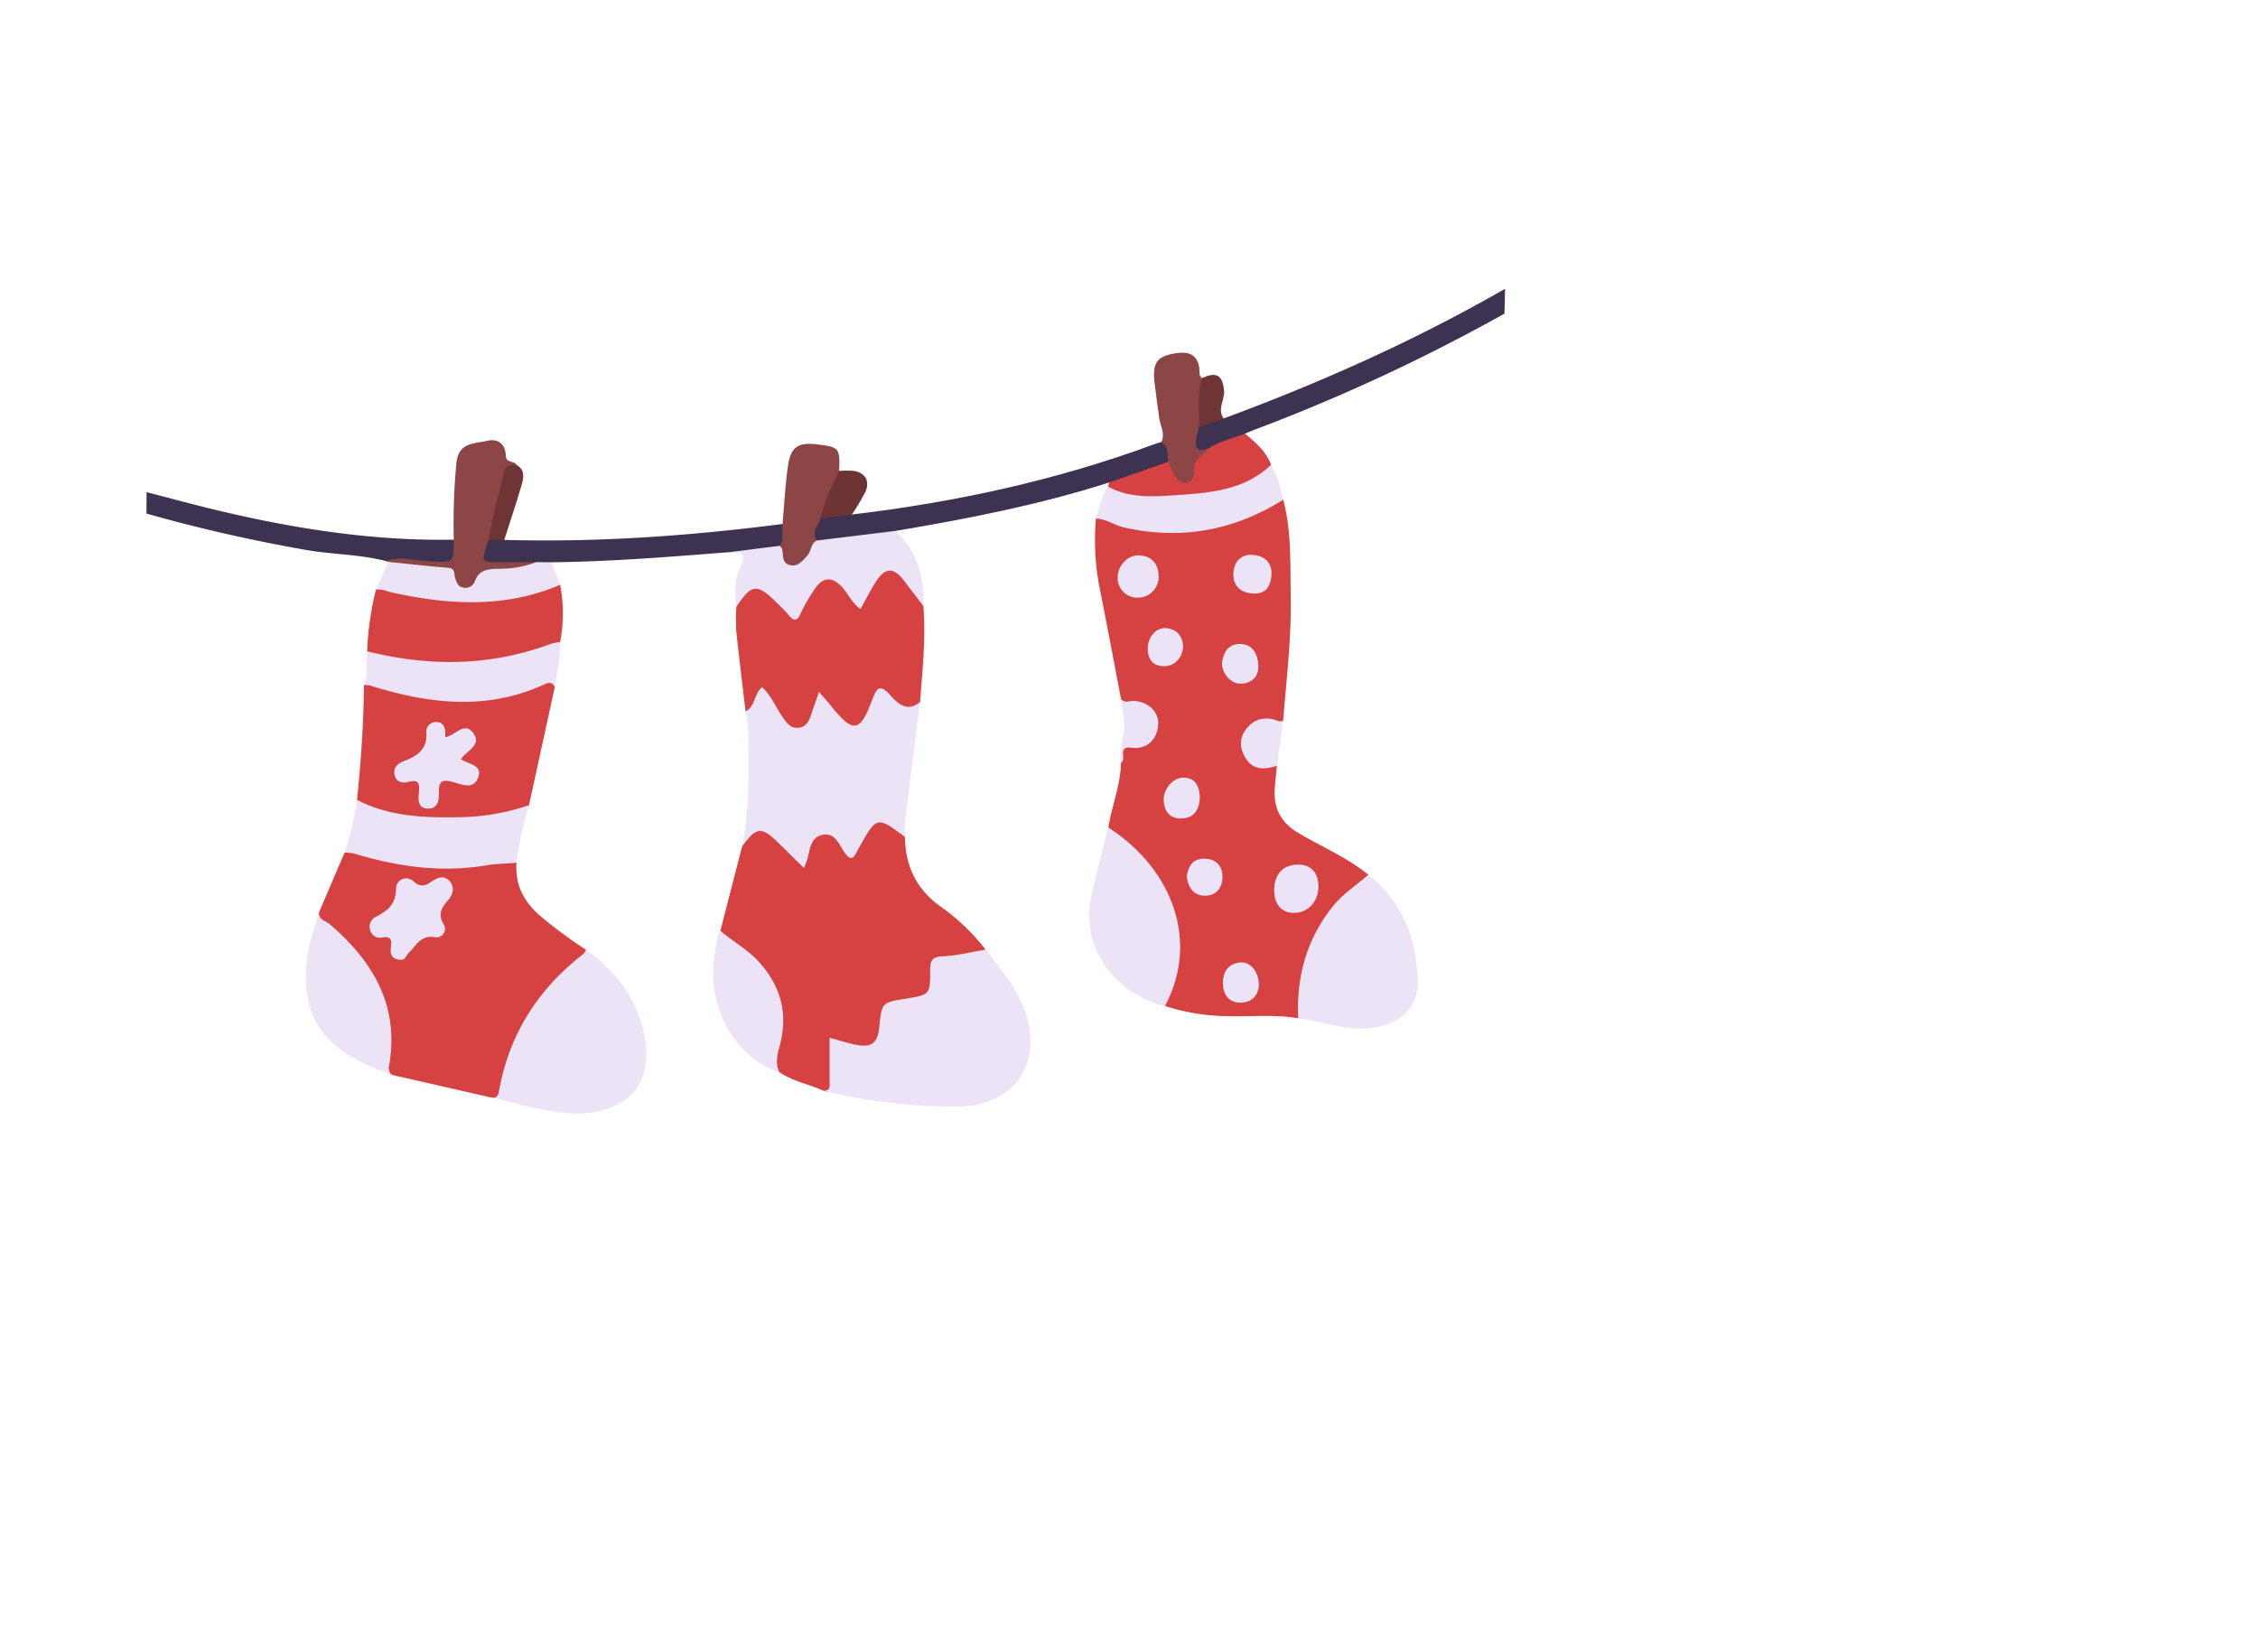 <svg xmlns="http://www.w3.org/2000/svg" data-name="Layer 1" viewBox="0 0 700 512" id="winter-socks"><path fill="#3d3351" d="M45.439 152.574c3.45.905 6.907 1.79 10.355 2.7 27.816 7.349 55.954 12.52 84.887 12.034 2.68 5.39 1.282 8.063-4.483 8.14-5.62.077-11.156-1.037-16.736-1.562-8.119-2.067-16.53-1.987-24.747-3.433a495.293 495.293 0 0 1-49.31-11.248"></path><path fill="#d64142" d="M347.524 216.677c-2.138-11.152-4.208-22.318-6.437-33.452a76.514 76.514 0 0 1-1.332-22.46c1.656-1.59 3.345-.5 4.955.026 16.386 5.357 32.124 3.616 47.348-4.18 1.794-.918 3.388-2.67 5.758-1.694 2.595 9.814 2.14 19.854 2.323 29.862.237 12.957-1.332 25.788-2.35 38.66-.894 1.362-2.24.862-3.481.87-5.258.033-7.74 2.082-7.74 6.352.001 4.337 1.766 5.803 7.195 5.944.808.021 1.604-.013 2.093.802-.24 2.545-.58 5.085-.697 7.636-.268 5.815 2.2 10.112 7.228 13.109 7.276 4.336 15.192 7.603 21.816 13.029.285 2.019-1.31 2.785-2.55 3.747-11.574 8.989-17.57 20.735-17.676 35.453-.013 1.853.476 3.96-1.533 5.282-7.065-1.205-14.19-.486-21.287-.654a65.239 65.239 0 0 1-19.994-3.148c-.21-4.43 2.212-8.242 2.873-12.534 1.919-12.454-1.945-22.843-10.094-31.983-3.319-3.723-7.357-6.762-10.334-10.815 1.048-6.755 3.794-13.179 3.916-20.114.345-3.139.28-6.13 5.105-6.069 3.197.041 4.869-2.945 4.973-6.138.11-3.366-2.26-4.687-5.138-5.395-1.761-.434-4.04.3-4.94-2.136zm-124.206 71.858 6.73-26.1c3.183-6.94 6.047-7.537 11.414-2.376.58.559 1.125 1.155 1.718 1.7 1.537 1.413 2.736 3.95 4.592 4.076 2.622.18 1.921-3.127 2.995-4.742 2.613-3.932 5.5-4.355 9.137-.989 4.094 3.792 4.094 3.792 6.95-.643 4.794-7.44 8.847-7.443 13.677-.009.118 8.89 3.457 16.018 10.797 21.4a64.529 64.529 0 0 1 14.2 13.53c-2.654 3.501-6.776 2.64-10.262 3.056-3.843.46-6.01 1.411-5.727 5.764.273 4.19-2.035 6.594-6.157 7.304a22.191 22.191 0 0 1-4.29.694c-3.692-.1-4.951 1.577-5.087 5.26-.283 7.662-3.329 9.878-11.039 8.18-3.265-.72-4.533.059-4.39 3.402a33.469 33.469 0 0 1-.185 7.243c-.282 1.594-.27 3.883-3.108 2.836-4.516-2.045-9.54-2.885-13.694-5.786-2.478-1.716-2.176-4.151-1.49-6.513 4.128-14.202-1.003-24.735-12.8-32.677-1.744-1.174-3.455-2.382-3.981-4.61zm-124.42-5.702 7.923-18.513c1.748-1.363 3.631-.914 5.518-.413 13.81 3.664 27.741 5.177 41.93 2.44 2.048-.395 4.177-.69 5.856 1.11-.513 6.778 2.241 12.041 7.282 16.42a140.61 140.61 0 0 0 14.254 10.552c.385 2.16-1.208 3.196-2.54 4.313-11.48 9.633-19.24 21.53-22.546 36.277-.481 2.15-.012 5.675-4.114 5.256l-30.974-7.062c-2.036-.952-1.928-2.673-1.733-4.526 1.787-17.037-5.184-30.226-17.997-40.844-1.563-1.295-3.64-2.352-2.859-5.01z"></path><path fill="#ece4f6" d="M280.53 259.452c-8.702-6.503-8.738-6.524-14.411 3.698-1.301 2.344-2.003 4.596-4.544.764-1.555-2.347-2.948-6.054-6.803-5.074-3.53.897-3.645 4.507-4.462 7.409-.257.913-.658 1.786-1.061 2.86-2.654-2.617-5.149-5.093-7.662-7.55-5.581-5.455-6.982-5.345-11.538.876 2.532-12.152 1.939-24.47 1.894-36.755a33.132 33.132 0 0 0-.818-5.167c1.071-1.63 1.233-3.646 2.324-5.285 2.051-3.082 3.711-3.264 5.913-.314 1.635 2.189 2.787 4.73 4.553 6.831 2.653 3.158 4.73 2.832 6.47-.906 3.775-8.112 3.775-8.112 9.637-.965 3.873 4.723 5.965 4.391 8.435-1.356.509-1.183.946-2.396 1.536-3.547 1.454-2.837 3.514-3.413 5.705-1.056 2.65 2.85 5.899 3.668 9.544 3.703-1.55 12.177-3.122 24.352-4.62 36.535a48.44 48.44 0 0 0-.091 5.3zm-25.247 78.669c2.325.07 1.888-1.622 1.892-3 .013-4.341.005-8.683.005-13.404 2.831.764 5.378 1.583 7.982 2.125 4.99 1.04 6.912-.427 7.42-5.423.777-7.638.777-7.638 8.08-8.806 7.542-1.207 7.742-1.303 7.69-8.759-.02-2.885.419-4.25 3.843-4.397 4.466-.19 8.89-1.339 13.333-2.075 4.708 6.1 9.81 11.926 12.33 19.44 5.45 16.255-3.58 28.871-20.707 29.192a167.326 167.326 0 0 1-41.868-4.893z"></path><path fill="#d64142" d="M285.242 217.618c-4.126 3.34-6.927.45-9.425-2.288-2.81-3.081-3.936-2.38-5.288 1.237-4.014 10.738-5.927 10.942-13.199 1.898-.982-1.221-2.054-2.37-3.446-3.965-.88 2.543-1.611 4.582-2.292 6.637-.672 2.031-1.388 4.096-3.856 4.449-2.703.387-3.968-1.617-5.266-3.509-2.054-2.995-3.37-6.522-6.25-9.043-2.545 2.09-2.006 6.027-5.095 7.479-.98-8.403-2.028-16.8-2.9-25.214a61.71 61.71 0 0 1 .058-7.174c2.501-7.374 6.51-8.367 12.26-3.038 5.635 5.222 5.635 5.222 9.669-1.108 4.215-6.616 8.067-6.925 13.111-.613 2.391 2.992 3.74 2.988 5.244-.468a17.362 17.362 0 0 1 2.323-3.664c3.338-4.279 6.742-4.273 10.258-.02a26.511 26.511 0 0 1 5.105 8.669c.816 9.95-.299 19.836-1.011 29.735zm-113.24-4.671-8.012 36.668c-2.284 2.697-5.523 3.036-8.704 3.62a88.242 88.242 0 0 1-36.417-.675c-3.147-.735-6.325-1.509-8.176-4.594 1.2-11.829 2.036-23.68 2.13-35.575 1.661-2.063 3.529-.635 5.225-.188 11.28 2.973 22.619 4.901 34.364 3.31a77.94 77.94 0 0 0 13.983-3.705c1.912-.631 4.355-2.198 5.607 1.139z"></path><path fill="#ece4f6" d="M152.461 340.275c1.781.21 2.042-1.012 2.282-2.344 3.166-17.55 12.192-31.473 26.208-42.311.34-.263.478-.788.71-1.19 8.933 6.352 15.275 14.538 17.863 25.354 2.276 9.51.113 17.34-6.438 21.604-6.273 4.084-13.535 4.255-20.571 3.315-6.761-.903-13.375-2.908-20.054-4.428zm249.983-24.613c-.583-12.828 2.562-24.459 10.69-34.65 3.155-3.957 7.342-6.6 11.069-9.832 10.634 8.419 14.934 19.855 15.34 32.967.216 6.976-4.155 12.054-10.978 13.867-7.501 1.994-14.641-.035-21.84-1.676-1.405-.32-2.853-.455-4.28-.676z"></path><path fill="#d64142" d="M113.812 201.904a95.272 95.272 0 0 1 2.719-19.075 6.164 6.164 0 0 1 5.136-.567c5.183 1.321 10.482 1.799 15.775 2.47a73.572 73.572 0 0 0 30.621-2.854c1.82-.541 3.607-1.6 5.602-.605a47.194 47.194 0 0 1-.029 17.777c-3.772 3.352-8.589 4.248-13.233 5.287a97.682 97.682 0 0 1-38.354.913c-2.91-.506-6.194-.52-8.237-3.346Z"></path><path fill="#ece4f6" d="M343.608 256.53c19.934 12.877 28.249 35.254 17.555 55.33-14.022-3.218-26.855-17.05-22.714-34.825q2.401-10.31 5.16-20.506Z"></path><path fill="#3d3351" d="M466.395 97.231a572.92 572.92 0 0 1-77.745 36.09c-.903.343-1.785.74-2.677 1.11-3.062 3.704-7.998 3.543-11.797 5.74-5.033.317-5.979-1.97-3.242-7.808a10.352 10.352 0 0 1 8.42-2.644c30.162-11.151 59.41-24.203 87.23-40.198"></path><path fill="#ece4f6" d="M286.253 187.883q-2.914-3.824-5.827-7.65c-3.465-4.577-6.026-4.49-9.13.475-1.607 2.571-2.97 5.295-4.513 8.073-2.502-1.624-3.577-4.212-5.283-6.255-3.347-4.006-6.42-3.9-9.176.448a52.627 52.627 0 0 0-4.073 7.119c-1.237 2.86-2.318 2.386-3.917.403a43.724 43.724 0 0 0-3.367-3.468c-6.316-6.264-7.866-6.128-12.684 1.097-.54-4.218-.633-8.612 1.213-12.354 2.323-4.712-.253-4.625-3.46-4.59.18-1.694 1.553-2.035 2.792-2.07 4.007-.114 7.923-1.402 11.963-.906a4.279 4.279 0 0 1 2.815 2.358c2.016 3.392 3.515 3.494 5.814.307 1.318-1.825 2.288-3.9 4.738-4.505 6.277-1.313 12.67-1.766 18.992-2.723 1.572-.238 3.21-.508 4.451.941 6.802 6.312 8.946 14.353 8.652 23.3zm-175.56 60.083c9.759 5.102 20.436 5.545 31.017 5.38a70.201 70.201 0 0 0 22.28-3.73 108.614 108.614 0 0 0-3.865 17.84c-3.193.265-6.422.308-9.571.83-13.966 2.318-27.503.33-40.878-3.712a13.82 13.82 0 0 0-2.855-.254 97.913 97.913 0 0 0 3.872-16.354zm-11.795 34.867c-.138 2.343 2.061 2.597 3.317 3.67 13.448 11.489 21.605 25.21 18.436 43.69a2.88 2.88 0 0 0 .836 3.02c-5.81-2.261-11.673-4.465-16.627-8.373-9.779-7.715-11.15-18.259-9.372-29.588.662-4.214 2.247-8.283 3.41-12.419z"></path><path fill="#3d3351" d="m277.601 164.583-24.345 2.967c-3.48-3.074-.94-5.282 1.083-7.572 3.228-.668 6.424-2.074 9.767-.48 32.01-3.797 63.326-10.573 93.62-21.754.753-.278 1.532-.481 2.299-.719 3.565.654 3.217 3.146 2.697 5.722-5.567 4.257-11.736 6.87-18.868 6.823-21.651 6.914-43.885 11.262-66.253 15.013Z"></path><path fill="#ece4f6" d="M113.812 201.904c19.223 4.794 38.242 4.695 56.986-2.33a16.054 16.054 0 0 1 2.838-.524c.271 4.728-1.061 9.268-1.634 13.897-.942-2-2.559-1.097-3.707-.581-17.863 8.03-35.718 5.724-53.602.14a7.772 7.772 0 0 0-1.87-.115c1.306-3.404.52-7.005.989-10.487zm284.004-46.987c-15.31 9.571-31.732 12.604-49.421 8.57-2.972-.677-5.498-2.66-8.64-2.721 1.027-3.384 1.724-6.892 3.76-9.892 2.468-.475 4.782.51 7.17.772 14.192 1.551 28.015.99 40.62-6.846a4.778 4.778 0 0 1 2.762-.72 40.482 40.482 0 0 1 3.749 10.837z"></path><path fill="#3d3351" d="m241.759 169.193-15.724 1.989c-18.357 1.417-36.708 2.932-55.135 3.124-1.483 1.35-3.319 1.237-5.128 1.248-3.533-.098-7.07.04-10.6-.078-2.172-.072-4.92.602-5.97-1.973-.97-2.384-.024-4.722 1.93-6.514a4.324 4.324 0 0 1 5.197.378c28.893.81 57.623-1.239 86.26-4.933 1.835 2.513 1.965 4.815-.83 6.76Z"></path><path fill="#ece4f6" d="M223.318 288.535c3.985 3.443 8.702 5.912 12.265 9.967 6.562 7.467 8.74 15.833 6.202 25.417-.744 2.807-1.578 5.576-.196 8.415-13.825-4.198-23.029-20.705-19.888-37.329.406-2.15.235-4.533 1.617-6.47Z"></path><path fill="#8c4646" d="M151.513 167.446a6.565 6.565 0 0 0-.423.858c-1.963 5.99-1.961 5.994 4.126 5.99 3.66-.003 7.322-.019 10.983-.028-1.952 3.434-5.512 2.78-8.508 3.043-3.887.343-7.487.3-10.206 4.069-1.885 2.611-5.126 2.232-6.822-.605-1.548-2.59-3.613-3.144-6.27-3.64-4.678-.873-9.723-.12-13.987-2.943l-.945-.304c4.656-1.572 9.275-.066 13.91.163 7.342.362 7.342.365 7.31-6.741a198.438 198.438 0 0 1 .827-23.968c.72-6.268 5.594-5.76 9.531-6.689 3.5-.825 5.641 1.15 5.774 4.623.095 2.472 2.662 1.381 3.272 2.84-2.619 2.188-3.132 5.349-4.104 8.382-1.588 4.957-1.326 10.468-4.468 14.95Z"></path><path fill="#ece4f6" d="M120.406 174.19c6.193.626 12.38 1.327 18.582 1.838 2.256.185 1.696 1.87 2.103 3.1.455 1.373.853 2.788 2.643 3.04a3.097 3.097 0 0 0 3.487-2.002c1.42-3.86 4.555-3.748 7.757-3.86a30.43 30.43 0 0 0 11.22-2.04l4.702.04 2.765 6.967c-17.194 7.368-34.768 6.255-52.457 2.319-1.551-.345-3.01-1.156-4.677-.762l3.875-8.64Z"></path><path fill="#d64142" d="M394.067 144.08c-8.442 8.059-19.313 8.751-29.995 9.457-6.923.457-14.054.872-20.557-2.663.11-.433.221-.867.336-1.302q9.155-3.2 18.303-6.395c2.832.26 2.21 4.84 4.887 4.455 2.986-.43 1.934-3.973 3.106-5.932 1.01-1.689 3.342-1.067 4.38-2.639 3.528-2.257 7.602-3.164 11.448-4.63 3.295 2.715 6.513 5.494 8.092 9.649Z"></path><path fill="#8c4646" d="M241.759 169.193c1.341-2.122.605-4.5.83-6.759.547-6.071.823-12.184 1.719-18.204.855-5.746 3.241-7.188 9.07-6.471 6.834.84 7.056 1.109 6.765 8.217-.424 5.498-2.955 10.173-5.758 14.74-.79 2.21-2.971 4.19-1.127 6.834-2.015.917-1.697 3.325-2.971 4.67-1.388 1.464-2.686 3.382-5.078 3.018-2.863-.435-2.333-2.94-2.705-4.883-.08-.42-.488-.776-.745-1.162zm132.768-30.131c-1.236 2.322-4.73 3.027-4.317 6.697.154 1.37-.38 3.807-2.69 3.952-2.312.145-3.141-1.828-3.993-3.554-.483-.98-.917-1.986-1.373-2.98-.251-2.21.216-4.668-2.13-6.151 1.293-2.58-.326-4.9-.65-7.336-.486-3.646-1.01-7.287-1.444-10.94-.78-6.563.824-8.577 7.46-9.353 3.582-.418 5.905.962 6.419 4.757.143 1.055-.31 2.298.883 3.054.605 5.124 1.415 10.263-1.027 15.181-.277 1.241-.585 2.476-.824 3.724-.628 3.284.862 3.959 3.686 2.949z"></path><path fill="#ece4f6" d="M395.856 237.407c-3.558 1.068-7.071 1.537-9.514-2.073-1.955-2.887-2.296-6.222-.24-9.055 2.525-3.481 6.136-4.423 10.27-2.728.391.16.941-.066 1.418-.112l-1.934 13.968Z"></path><path fill="#6e3333" d="M254.385 160.717c1.061-5.249 3.45-9.979 5.758-14.74a33.356 33.356 0 0 1 4.332-.017c3.69.446 5.334 3.141 3.783 6.54a71.446 71.446 0 0 1-4.152 6.997l-9.72 1.22Z"></path><path fill="#ece4f6" d="M347.524 216.677c1.157 1.465 2.672.521 4.037.607 4.45.282 7.627 3.327 7.494 7.159-.16 4.634-3.43 7.977-8.18 7.347-4.788-.635-1.364 3.77-3.352 4.625-.828-4.008 1.222-7.767.973-11.775a59.049 59.049 0 0 0-.972-7.963Z"></path><path fill="#6f3434" d="M151.513 167.446c.916-7.148 3.178-13.992 4.68-21.004.564-2.626 2.162-2.295 3.892-2.328 2.815 1.54 2.257 4.073 1.59 6.355-1.658 5.669-3.549 11.27-5.346 16.898l-4.816.079zm220.152-35.057c.367-5.059-.81-10.222 1.027-15.181 4.456-2.09 6.346-.864 6.78 3.918.264 2.899-2.254 5.718-.116 8.592l-7.691 2.671z"></path><path fill="#ece4f6" d="M395.006 275.631c.163-4.834 2.963-7.661 7.528-7.6 4.003.053 6.264 2.612 6.17 6.981-.103 4.758-3.428 8.135-7.853 7.976-3.755-.135-5.994-2.952-5.845-7.357zm-42.208-90.355a6.11 6.11 0 0 1-6.317-6.356c.055-3.667 3.15-6.914 6.68-6.746 3.806.18 5.81 2.426 6.022 6.154a6.46 6.46 0 0 1-6.385 6.948zm34.743-13.283c4.508.012 6.864 2.457 6.62 6.212-.222 3.414-1.592 5.98-5.586 5.787-3.741-.181-6.231-2.086-6.21-5.943.021-3.714 2.15-5.923 5.176-6.056zm-8.71 33.657c.349-3.16 1.721-5.952 5.446-6.002 3.972-.053 5.543 2.843 5.796 6.396.245 3.452-1.586 5.522-4.987 5.87-3.182.326-6.135-2.676-6.255-6.264zm-6.883 41.376c-.067 4.12-1.885 6.606-5.706 6.688-3.667.078-5.437-2.285-5.483-5.889-.042-3.385 3.001-6.846 6.165-6.753 4.005.118 4.836 3.01 5.024 5.954zm18.315 58.136c-.082 2.965-1.69 5.443-5.308 5.642-3.637.2-5.673-2.087-5.812-5.617-.14-3.55 1.292-6.353 5.227-6.821 3.093-.368 5.791 2.646 5.893 6.796zm-22.355-33.473c.487-2.99 1.642-5.482 5.34-5.487 3.757-.006 5.727 2.196 5.733 5.693.006 3.219-1.869 5.705-5.252 5.773-3.601.072-5.363-2.395-5.82-5.979zm-1.134-71.376c-.137 3.829-2.891 6.407-6.293 6.191-3.46-.22-4.648-2.426-4.664-5.526-.019-3.591 2.72-6.596 5.83-6.234 3.396.396 4.943 2.616 5.127 5.569zm-242.207 97.21c-3.097.056-3.612-1.596-3.411-3.539.22-2.132.495-3.916-2.692-3.365a3.122 3.122 0 0 1-3.734-2.366 3.42 3.42 0 0 1 1.866-4.099c3.656-1.817 6.128-3.928 6.177-8.636a3.168 3.168 0 0 1 5.389-2.311c2.303 1.967 3.67 1.4 5.688.038 1.766-1.193 3.94-2.107 5.65.03 1.545 1.932.915 4.058-.565 5.756-2.006 2.3-3.322 4.32-1.376 7.57a2.627 2.627 0 0 1-2.654 3.96c-4.407-.872-5.822 2.502-8.076 4.704-.896.875-1.29 2.276-2.262 2.259zm13.46-68.977c3.276-.638 5.922-4.928 8.617-1.394 2.98 3.908-2.075 5.52-3.744 8.196 2.307 1.62 6.73 1.714 5.372 5.597-1.41 4.03-5.11 2.235-7.907 1.47-2.752-.751-4.339-.573-4.295 2.812.03 2.424-.027 5.424-3.3 5.435-3.578.011-3.056-3.225-2.878-5.475.211-2.66-.459-3.511-3.133-2.827-1.784.456-3.72.312-4.36-1.855-.66-2.236.537-3.651 2.612-4.463 4.029-1.577 7.507-3.505 7.152-8.802a3.036 3.036 0 0 1 3.286-3.409c2.598.201 2.703 2.597 2.578 4.715z"></path></svg>